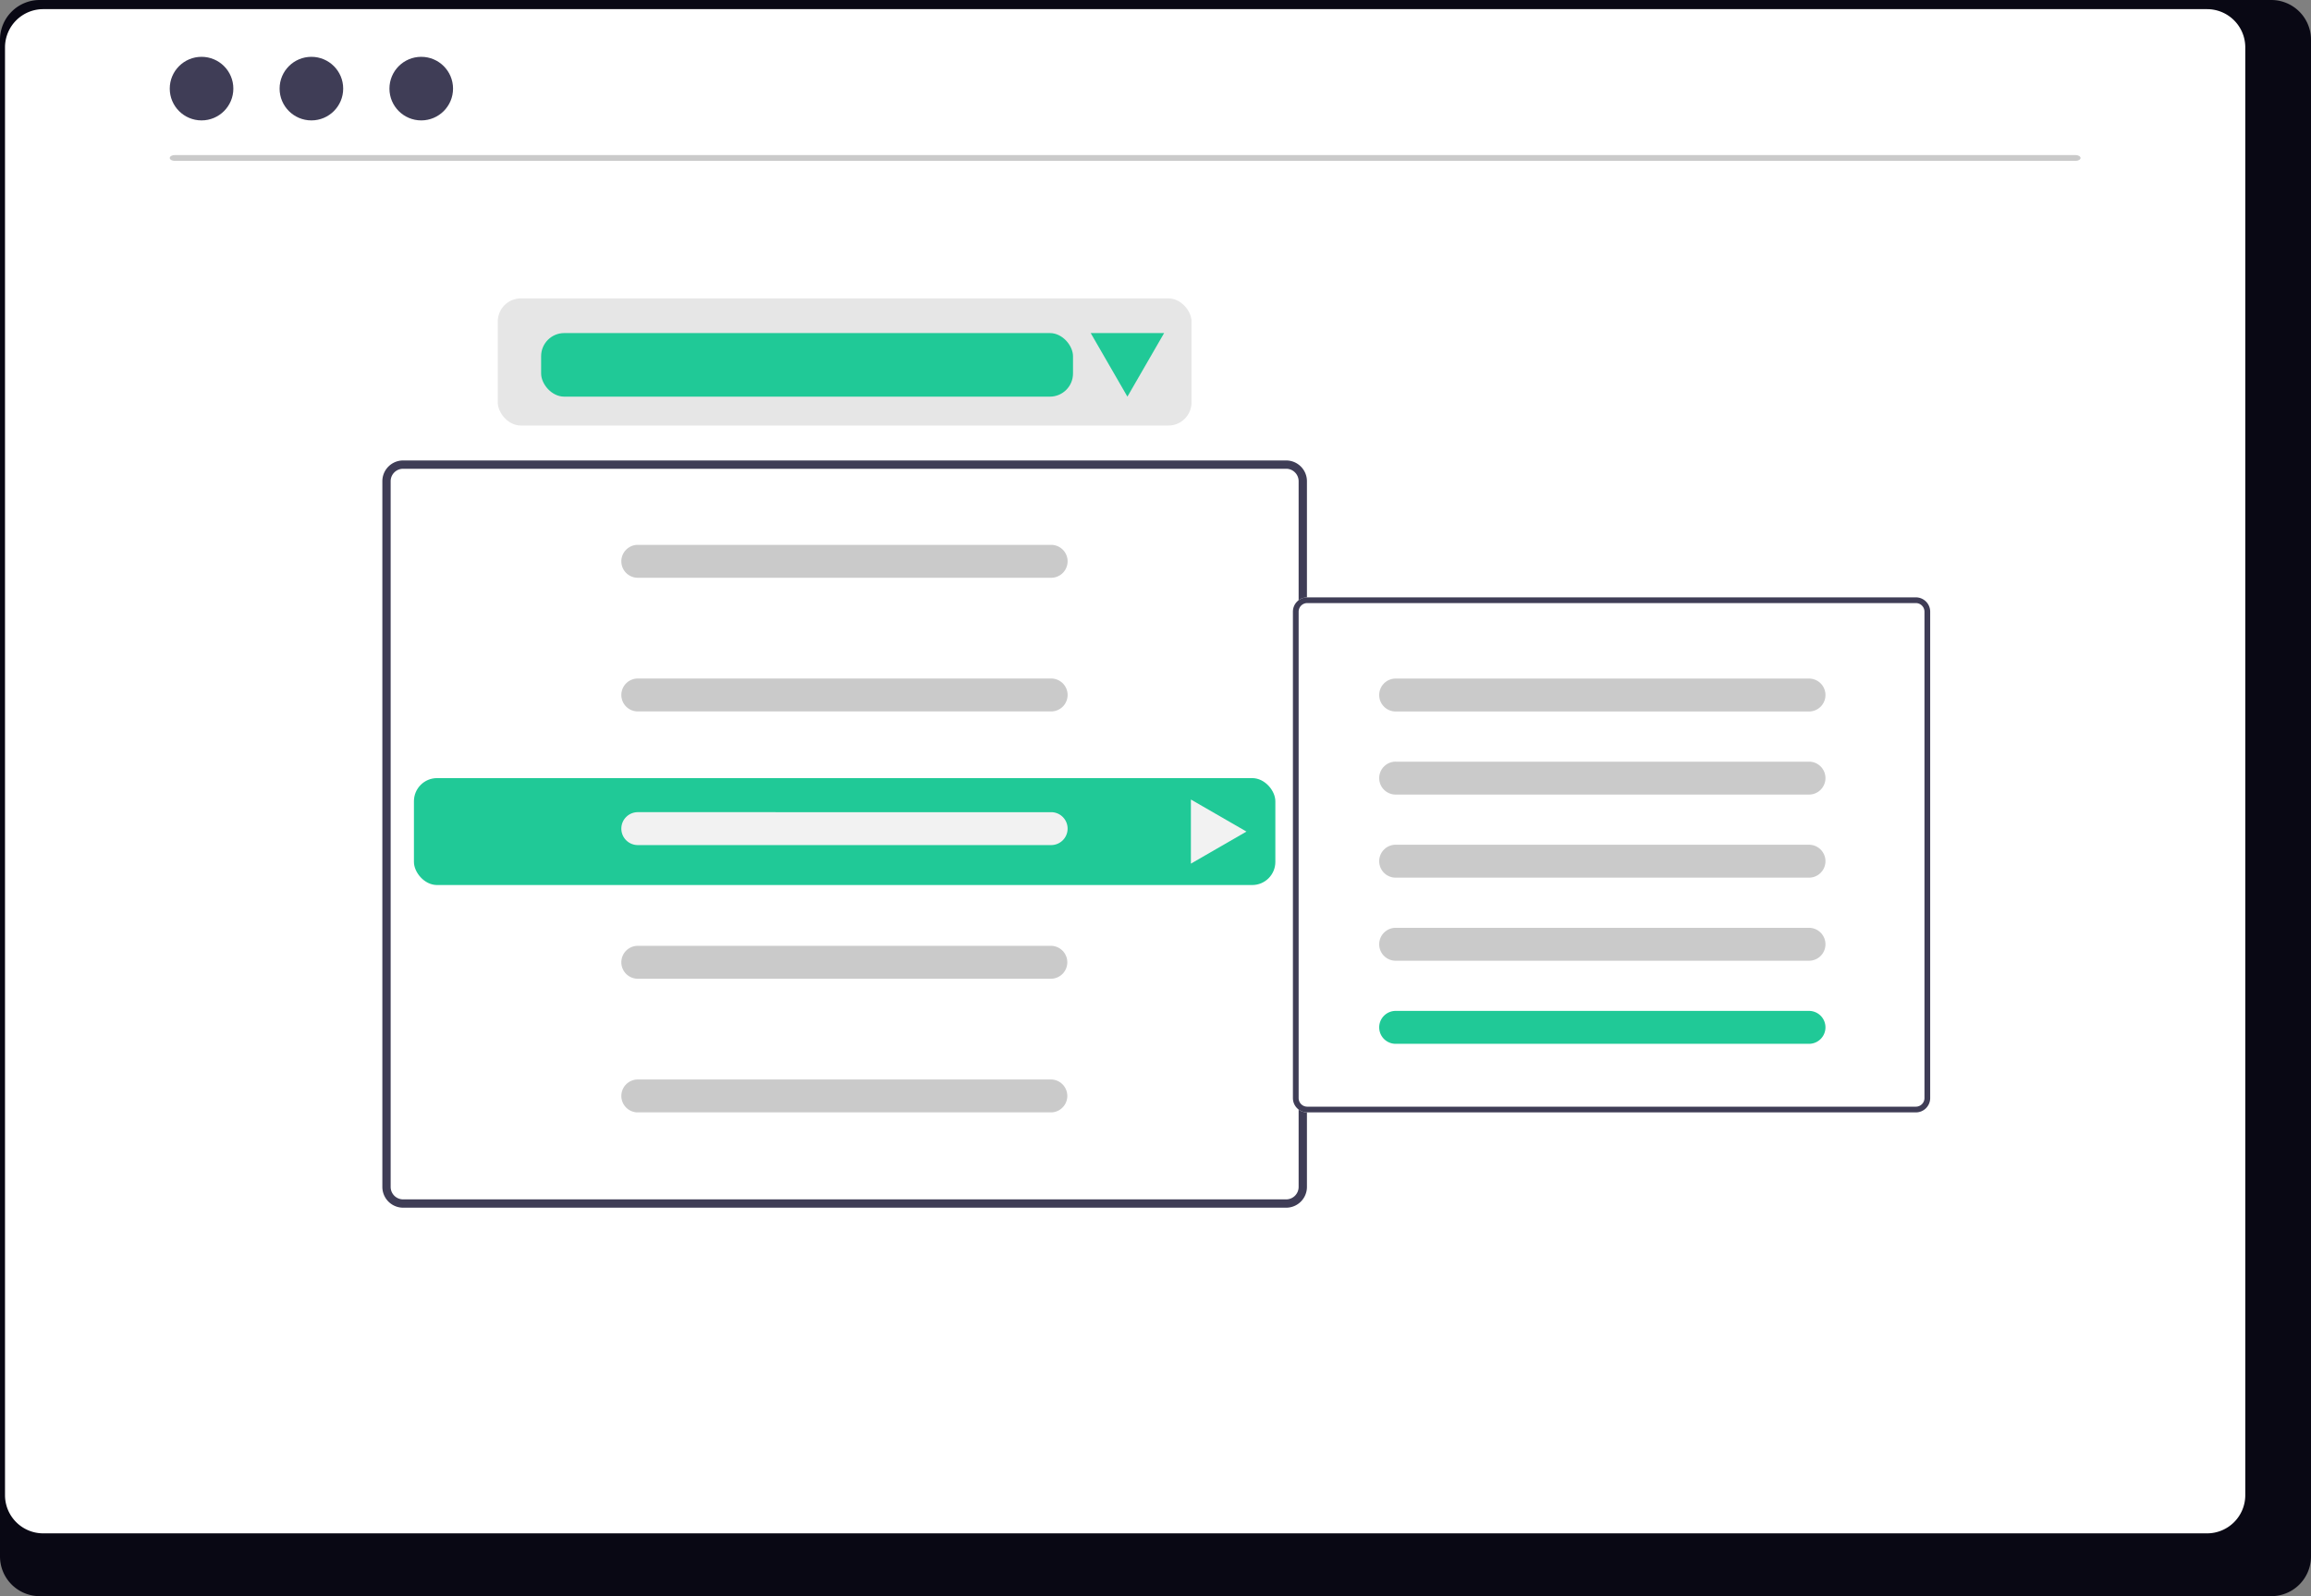 <svg xmlns="http://www.w3.org/2000/svg" width="799.468" height="552.327" viewBox="0 0 799.468 552.327" xmlns:xlink="http://www.w3.org/1999/xlink" role="img" artist="Katerina Limpitsouni" source="https://undraw.co/"><rect x="0" y="0" width="799.468" height="552.327" fill="#808080" stroke="none"/><g transform="translate(-560 -263.837)"><path d="M1352.3,232.384H580.059a13.747,13.747,0,0,0-13.613,13.848v524.66a13.74,13.74,0,0,0,13.613,13.819H1352.3a13.741,13.741,0,0,0,13.613-13.819V246.232a13.747,13.747,0,0,0-13.611-13.848Z" transform="translate(-6.445 31.453)" fill="#090814"/><path d="M1328.244,232.384h-748.6a13.225,13.225,0,0,0-13.2,13.223V746.614a13.219,13.219,0,0,0,13.2,13.2h748.6a13.219,13.219,0,0,0,13.2-13.2V245.608a13.224,13.224,0,0,0-13.193-13.223Z" transform="translate(-4.711 34.617)" fill="#fff"/><circle cx="11" cy="11" r="11" transform="translate(618.724 283.5)" fill="#3f3d56"/><circle cx="11" cy="11" r="11" transform="translate(656.724 283.5)" fill="#3f3d56"/><circle cx="11" cy="11" r="11" transform="translate(694.724 283.5)" fill="#3f3d56"/><path d="M858.7,740.25H201.133c-.953,0-1.726-.448-1.726-1s.773-1,1.726-1H858.7c.953,0,1.726.448,1.726,1S859.653,740.25,858.7,740.25Z" transform="translate(419.317 -420.75)" fill="#cacaca"/><g transform="translate(74.196 48.09)"><path d="M993.411,211.654H687.924a7.185,7.185,0,0,0-7.182,7.182v244.2a7.185,7.185,0,0,0,7.182,7.182H993.411a7.185,7.185,0,0,0,7.182-7.182v-244.2a7.185,7.185,0,0,0-7.182-7.182Zm4.309,251.38a4.316,4.316,0,0,1-4.309,4.309H687.924a4.316,4.316,0,0,1-4.309-4.309v-244.2a4.316,4.316,0,0,1,4.309-4.309H993.411a4.316,4.316,0,0,1,4.309,4.309Z" transform="translate(-62.667 163.43)" fill="#3f3d56"/><rect width="298" height="37" rx="8" transform="translate(629 485)" fill="#20c997"/><path d="M769.189,240.856a5.695,5.695,0,1,0,0,11.389h142.77a5.695,5.695,0,1,0,.187-11.388h0q-.093,0-.187,0Z" transform="translate(-62.667 163.43)" fill="#cacaca"/><path d="M769.189,287.106a5.695,5.695,0,1,0,0,11.389h142.77a5.695,5.695,0,1,0,.187-11.388h0q-.093,0-.187,0Z" transform="translate(-62.667 163.43)" fill="#cacaca"/><path d="M769.189,333.356a5.695,5.695,0,1,0,0,11.389h142.77a5.695,5.695,0,1,0,.187-11.388h0q-.093,0-.187,0Z" transform="translate(-62.667 163.43)" fill="#f2f2f2"/><path d="M769.189,379.606a5.695,5.695,0,1,0,0,11.389h142.77a5.695,5.695,0,0,0,.187-11.388h0q-.093,0-.187,0Z" transform="translate(-62.667 163.43)" fill="#cacaca"/><path d="M769.189,425.856a5.695,5.695,0,1,0,0,11.389h142.77a5.695,5.695,0,0,0,.187-11.388h0q-.093,0-.187,0Z" transform="translate(-62.667 163.43)" fill="#cacaca"/><rect width="240" height="44" rx="8" transform="translate(658 319)" fill="#e6e6e6"/><path d="M618.543,24.5l12.7-22h-25.4l12.7,22,12.7-22h-25.4Z" transform="translate(257.279 328.5)" fill="#20c997"/><rect width="184" height="22" rx="8" transform="translate(673 331)" fill="#20c997"/><g transform="translate(3)"><path d="M896.251,211.654H685.692a4.952,4.952,0,0,0-4.95,4.95V384.92a4.952,4.952,0,0,0,4.95,4.95H896.251a4.952,4.952,0,0,0,4.95-4.95V216.6A4.952,4.952,0,0,0,896.251,211.654Z" transform="translate(249.333 210.805)" fill="#fff"/><path d="M896.251,211.654H685.692a4.952,4.952,0,0,0-4.95,4.95V384.92a4.952,4.952,0,0,0,4.95,4.95H896.251a4.952,4.952,0,0,0,4.95-4.95V216.6A4.952,4.952,0,0,0,896.251,211.654Zm2.97,173.266a2.975,2.975,0,0,1-2.97,2.97H685.692a2.975,2.975,0,0,1-2.97-2.97V216.6a2.975,2.975,0,0,1,2.97-2.97H896.251a2.975,2.975,0,0,1,2.97,2.97Z" transform="translate(249.333 210.803)" fill="#3f3d56"/><path d="M769.189,287.106a5.695,5.695,0,1,0,0,11.389h142.77a5.695,5.695,0,1,0,.187-11.388h0q-.093,0-.187,0Z" transform="translate(196.506 163.449)" fill="#cacaca"/><path d="M769.189,287.106a5.695,5.695,0,1,0,0,11.389h142.77a5.695,5.695,0,1,0,.187-11.388h0q-.093,0-.187,0Z" transform="translate(196.506 192.199)" fill="#cacaca"/><path d="M769.189,287.106a5.695,5.695,0,1,0,0,11.389h142.77a5.695,5.695,0,1,0,.187-11.388h0q-.093,0-.187,0Z" transform="translate(196.506 220.949)" fill="#cacaca"/><path d="M769.189,287.106a5.695,5.695,0,1,0,0,11.389h142.77a5.695,5.695,0,1,0,.187-11.388h0q-.093,0-.187,0Z" transform="translate(196.506 249.699)" fill="#cacaca"/><path d="M769.189,287.106a5.695,5.695,0,1,0,0,11.389h142.77a5.695,5.695,0,1,0,.187-11.388h0q-.093,0-.187,0Z" transform="translate(196.506 278.449)" fill="#20c997"/></g><path d="M616.936,21.718,628.031,2.5h-22.19l11.1,19.218L628.031,2.5h-22.19Z" transform="translate(895.282 1120.438) rotate(-90)" fill="#f2f2f2"/></g></g></svg>